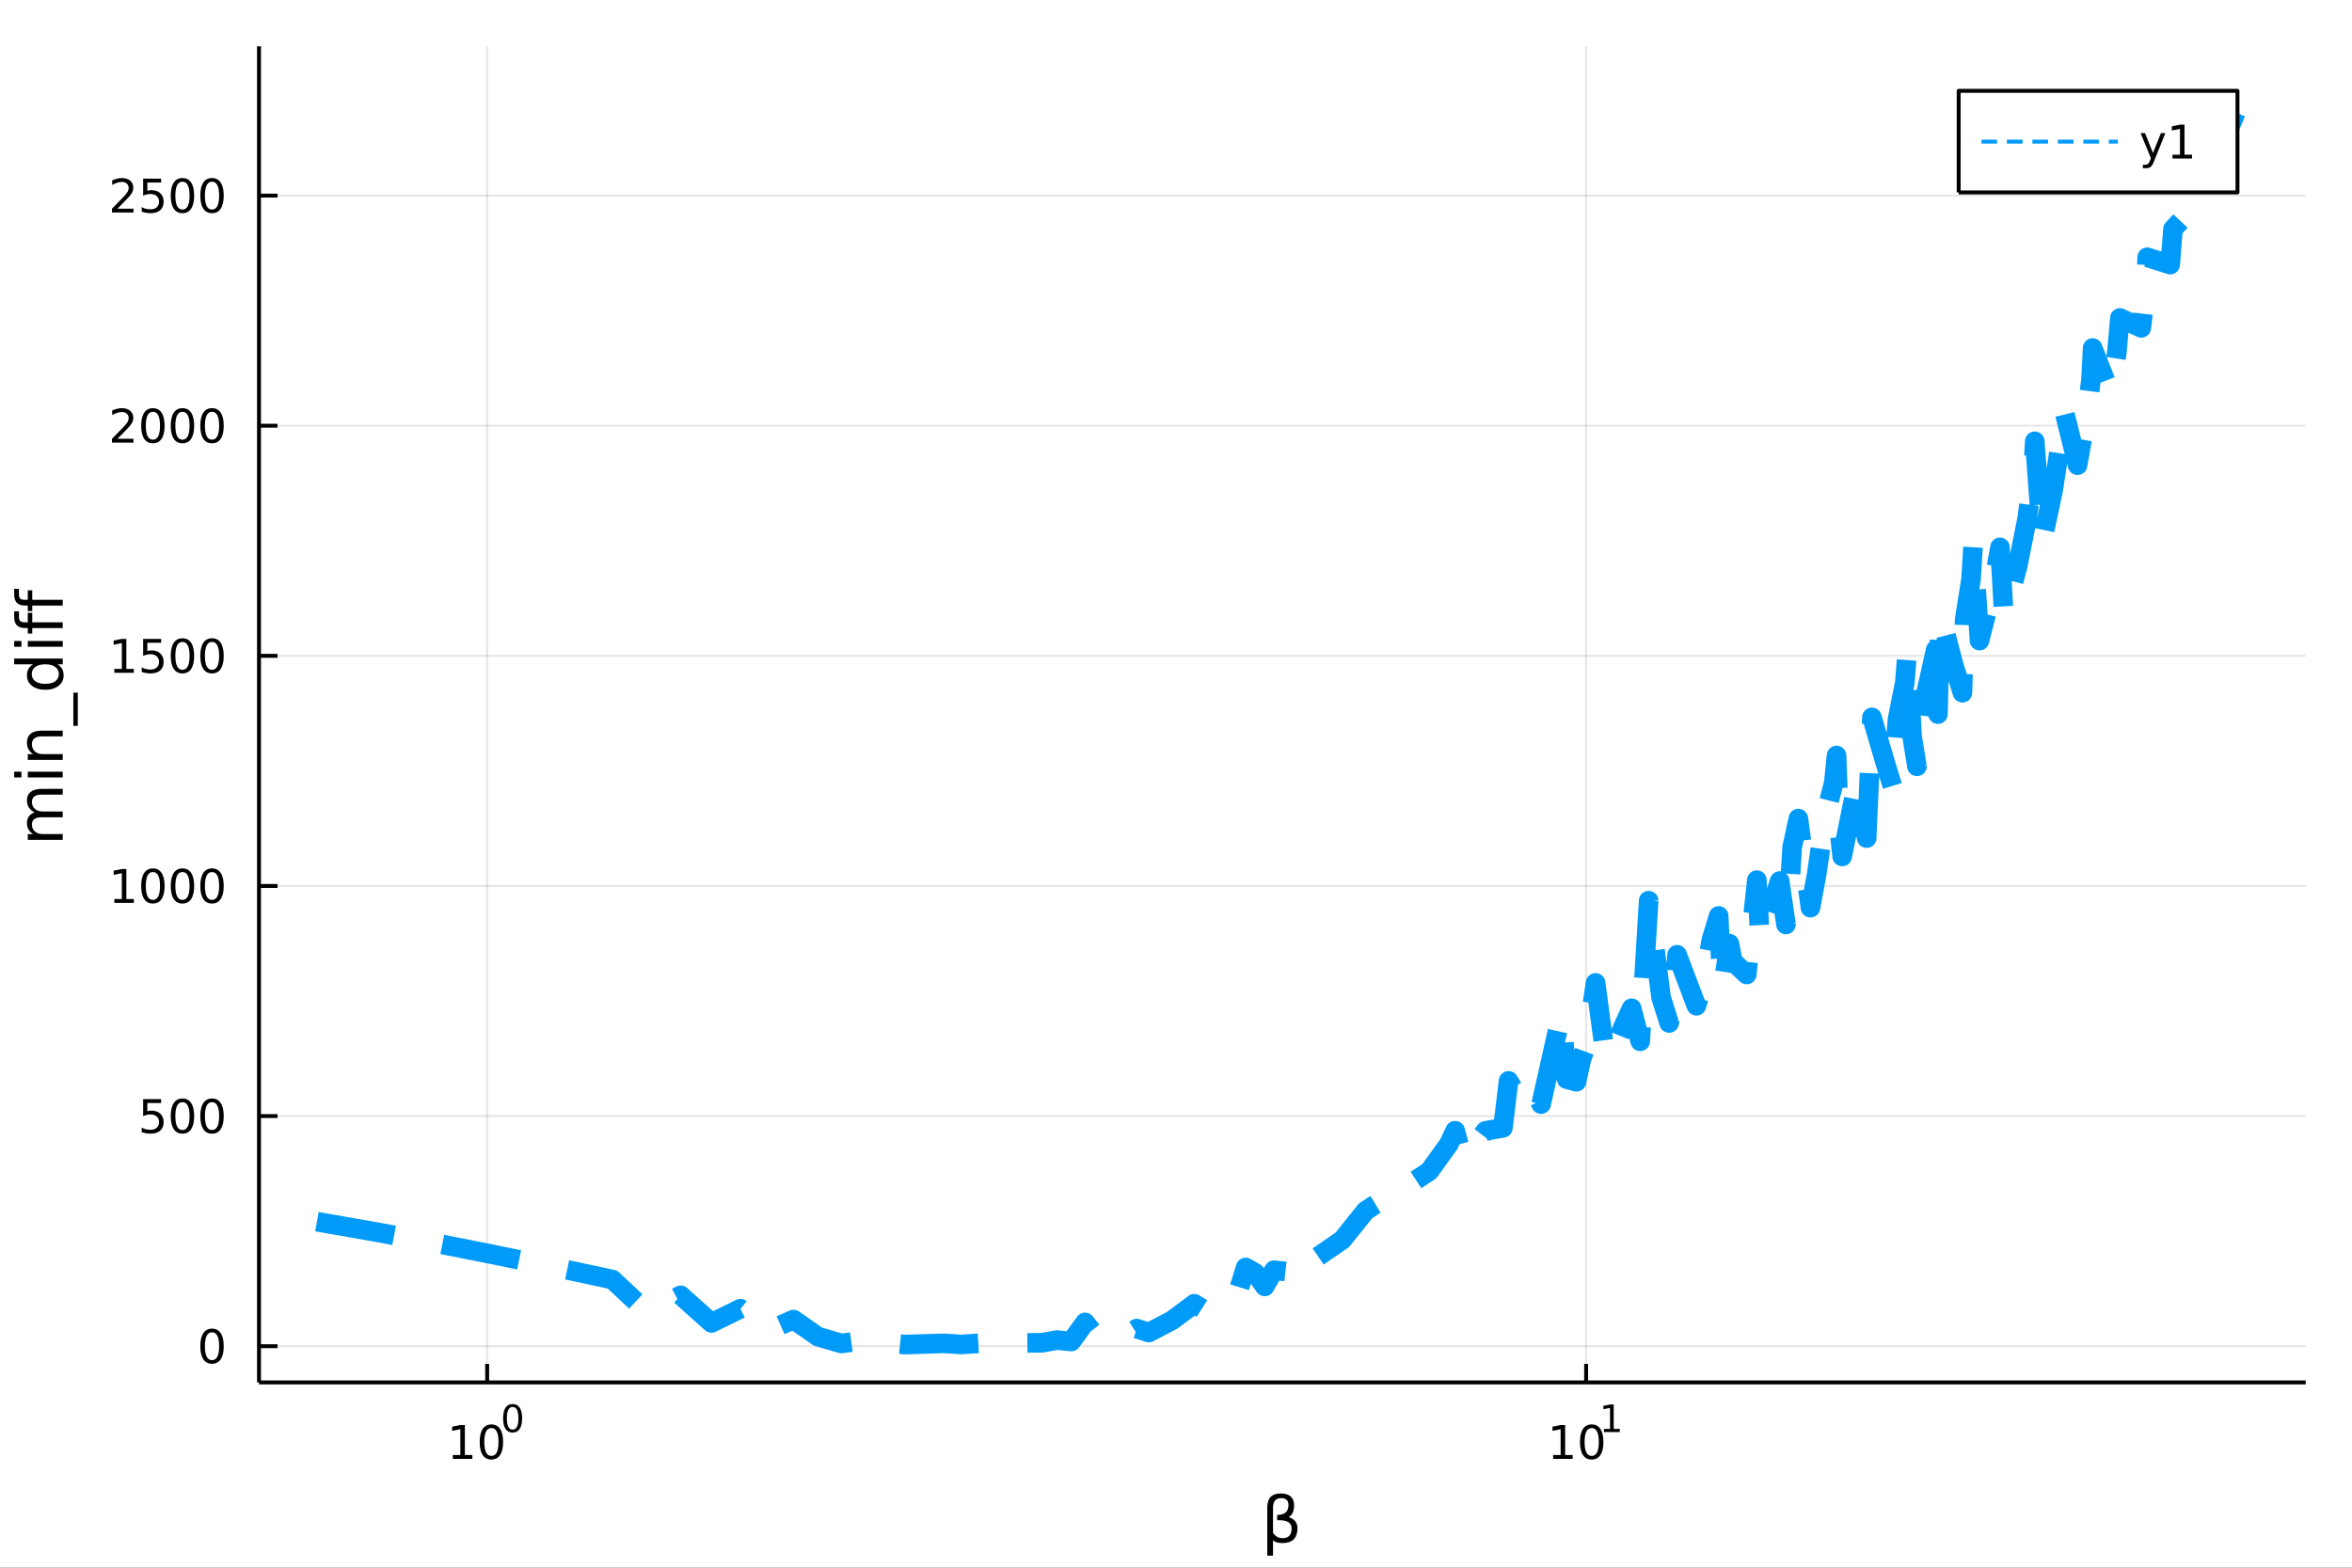 <?xml version="1.0" encoding="utf-8"?>
<svg xmlns="http://www.w3.org/2000/svg" xmlns:xlink="http://www.w3.org/1999/xlink" width="600" height="400" viewBox="0 0 2400 1600">
<rect x="0" y="0" width="2400" height="1600" fill="#333333" stroke="none"/>
<defs>
  <clipPath id="clip900">
    <rect x="0" y="0" width="2400" height="1600"/>
  </clipPath>
</defs>
<path clip-path="url(#clip900)" d="
M0 1600 L2400 1600 L2400 0 L0 0  Z
  " fill="#ffffff" fill-rule="evenodd" fill-opacity="1"/>
<defs>
  <clipPath id="clip901">
    <rect x="480" y="0" width="1681" height="1600"/>
  </clipPath>
</defs>
<path clip-path="url(#clip900)" d="
M264.287 1410.9 L2352.76 1410.9 L2352.76 47.244 L264.287 47.244  Z
  " fill="#ffffff" fill-rule="evenodd" fill-opacity="1"/>
<defs>
  <clipPath id="clip902">
    <rect x="264" y="47" width="2089" height="1365"/>
  </clipPath>
</defs>
<polyline clip-path="url(#clip902)" style="stroke:#000000; stroke-linecap:butt; stroke-linejoin:round; stroke-width:2; stroke-opacity:0.1; fill:none" points="
  497.102,1410.9 497.102,47.244 
  "/>
<polyline clip-path="url(#clip902)" style="stroke:#000000; stroke-linecap:butt; stroke-linejoin:round; stroke-width:2; stroke-opacity:0.1; fill:none" points="
  1618.5,1410.9 1618.5,47.244 
  "/>
<polyline clip-path="url(#clip900)" style="stroke:#000000; stroke-linecap:butt; stroke-linejoin:round; stroke-width:4; stroke-opacity:1; fill:none" points="
  264.287,1410.9 2352.76,1410.9 
  "/>
<polyline clip-path="url(#clip900)" style="stroke:#000000; stroke-linecap:butt; stroke-linejoin:round; stroke-width:4; stroke-opacity:1; fill:none" points="
  497.102,1410.9 497.102,1392 
  "/>
<polyline clip-path="url(#clip900)" style="stroke:#000000; stroke-linecap:butt; stroke-linejoin:round; stroke-width:4; stroke-opacity:1; fill:none" points="
  1618.5,1410.9 1618.5,1392 
  "/>
<path clip-path="url(#clip900)" d="M462.084 1485.02 L469.723 1485.02 L469.723 1458.66 L461.413 1460.32 L461.413 1456.06 L469.677 1454.4 L474.353 1454.4 L474.353 1485.02 L481.992 1485.02 L481.992 1488.96 L462.084 1488.96 L462.084 1485.02 Z" fill="#000000" fill-rule="evenodd" fill-opacity="1" /><path clip-path="url(#clip900)" d="M501.436 1457.48 Q497.825 1457.48 495.996 1461.04 Q494.191 1464.58 494.191 1471.71 Q494.191 1478.82 495.996 1482.38 Q497.825 1485.92 501.436 1485.92 Q505.07 1485.92 506.876 1482.38 Q508.705 1478.82 508.705 1471.71 Q508.705 1464.58 506.876 1461.04 Q505.07 1457.48 501.436 1457.48 M501.436 1453.77 Q507.246 1453.77 510.302 1458.38 Q513.381 1462.96 513.381 1471.71 Q513.381 1480.44 510.302 1485.04 Q507.246 1489.63 501.436 1489.63 Q495.626 1489.63 492.547 1485.04 Q489.492 1480.44 489.492 1471.71 Q489.492 1462.96 492.547 1458.38 Q495.626 1453.77 501.436 1453.77 Z" fill="#000000" fill-rule="evenodd" fill-opacity="1" /><path clip-path="url(#clip900)" d="M523.085 1435.97 Q520.151 1435.97 518.665 1438.86 Q517.198 1441.74 517.198 1447.53 Q517.198 1453.31 518.665 1456.2 Q520.151 1459.08 523.085 1459.08 Q526.038 1459.08 527.505 1456.2 Q528.991 1453.31 528.991 1447.53 Q528.991 1441.74 527.505 1438.86 Q526.038 1435.97 523.085 1435.97 M523.085 1432.96 Q527.806 1432.96 530.289 1436.7 Q532.79 1440.43 532.79 1447.53 Q532.79 1454.62 530.289 1458.37 Q527.806 1462.09 523.085 1462.09 Q518.365 1462.09 515.863 1458.37 Q513.381 1454.62 513.381 1447.53 Q513.381 1440.43 515.863 1436.7 Q518.365 1432.96 523.085 1432.96 Z" fill="#000000" fill-rule="evenodd" fill-opacity="1" /><path clip-path="url(#clip900)" d="M1584.83 1485.02 L1592.47 1485.02 L1592.47 1458.66 L1584.16 1460.32 L1584.16 1456.06 L1592.42 1454.4 L1597.1 1454.4 L1597.1 1485.02 L1604.73 1485.02 L1604.73 1488.96 L1584.83 1488.96 L1584.83 1485.02 Z" fill="#000000" fill-rule="evenodd" fill-opacity="1" /><path clip-path="url(#clip900)" d="M1624.18 1457.48 Q1620.57 1457.48 1618.74 1461.04 Q1616.93 1464.58 1616.93 1471.71 Q1616.93 1478.82 1618.74 1482.38 Q1620.57 1485.92 1624.18 1485.92 Q1627.81 1485.92 1629.62 1482.38 Q1631.45 1478.82 1631.45 1471.71 Q1631.45 1464.58 1629.62 1461.04 Q1627.81 1457.48 1624.18 1457.48 M1624.18 1453.77 Q1629.99 1453.77 1633.04 1458.38 Q1636.12 1462.96 1636.12 1471.71 Q1636.12 1480.44 1633.04 1485.04 Q1629.99 1489.63 1624.18 1489.63 Q1618.37 1489.63 1615.29 1485.04 Q1612.23 1480.44 1612.23 1471.71 Q1612.23 1462.96 1615.29 1458.38 Q1618.37 1453.77 1624.18 1453.77 Z" fill="#000000" fill-rule="evenodd" fill-opacity="1" /><path clip-path="url(#clip900)" d="M1636.67 1458.35 L1642.88 1458.35 L1642.88 1436.93 L1636.12 1438.28 L1636.12 1434.82 L1642.84 1433.47 L1646.64 1433.47 L1646.64 1458.35 L1652.84 1458.35 L1652.84 1461.55 L1636.67 1461.55 L1636.67 1458.35 Z" fill="#000000" fill-rule="evenodd" fill-opacity="1" /><path clip-path="url(#clip900)" d="M1299 1571.99 L1299 1587.74 L1293.12 1587.74 L1293.12 1538.76 Q1293.12 1524.25 1306.68 1524.25 Q1320.49 1524.25 1320.49 1536.5 Q1320.49 1545.22 1315.01 1548.4 Q1323.93 1551.27 1323.93 1559.77 Q1323.93 1574.85 1308.59 1574.85 Q1301.84 1574.85 1299 1571.99 M1299 1564.35 Q1302.54 1569.86 1308.81 1569.86 Q1317.97 1569.86 1317.97 1559.86 Q1317.97 1550.89 1303.21 1551.59 L1303.21 1546.18 Q1314.76 1546.18 1314.76 1535.99 Q1314.76 1529.02 1307.31 1529.02 Q1299 1529.02 1299 1538.95 L1299 1564.35 Z" fill="#000000" fill-rule="evenodd" fill-opacity="1" /><polyline clip-path="url(#clip902)" style="stroke:#000000; stroke-linecap:butt; stroke-linejoin:round; stroke-width:2; stroke-opacity:0.1; fill:none" points="
  264.287,1373.94 2352.76,1373.94 
  "/>
<polyline clip-path="url(#clip902)" style="stroke:#000000; stroke-linecap:butt; stroke-linejoin:round; stroke-width:2; stroke-opacity:0.1; fill:none" points="
  264.287,1139.08 2352.76,1139.08 
  "/>
<polyline clip-path="url(#clip902)" style="stroke:#000000; stroke-linecap:butt; stroke-linejoin:round; stroke-width:2; stroke-opacity:0.1; fill:none" points="
  264.287,904.213 2352.76,904.213 
  "/>
<polyline clip-path="url(#clip902)" style="stroke:#000000; stroke-linecap:butt; stroke-linejoin:round; stroke-width:2; stroke-opacity:0.1; fill:none" points="
  264.287,669.351 2352.76,669.351 
  "/>
<polyline clip-path="url(#clip902)" style="stroke:#000000; stroke-linecap:butt; stroke-linejoin:round; stroke-width:2; stroke-opacity:0.1; fill:none" points="
  264.287,434.488 2352.76,434.488 
  "/>
<polyline clip-path="url(#clip902)" style="stroke:#000000; stroke-linecap:butt; stroke-linejoin:round; stroke-width:2; stroke-opacity:0.1; fill:none" points="
  264.287,199.626 2352.76,199.626 
  "/>
<polyline clip-path="url(#clip900)" style="stroke:#000000; stroke-linecap:butt; stroke-linejoin:round; stroke-width:4; stroke-opacity:1; fill:none" points="
  264.287,1410.9 264.287,47.244 
  "/>
<polyline clip-path="url(#clip900)" style="stroke:#000000; stroke-linecap:butt; stroke-linejoin:round; stroke-width:4; stroke-opacity:1; fill:none" points="
  264.287,1373.94 283.185,1373.94 
  "/>
<polyline clip-path="url(#clip900)" style="stroke:#000000; stroke-linecap:butt; stroke-linejoin:round; stroke-width:4; stroke-opacity:1; fill:none" points="
  264.287,1139.08 283.185,1139.08 
  "/>
<polyline clip-path="url(#clip900)" style="stroke:#000000; stroke-linecap:butt; stroke-linejoin:round; stroke-width:4; stroke-opacity:1; fill:none" points="
  264.287,904.213 283.185,904.213 
  "/>
<polyline clip-path="url(#clip900)" style="stroke:#000000; stroke-linecap:butt; stroke-linejoin:round; stroke-width:4; stroke-opacity:1; fill:none" points="
  264.287,669.351 283.185,669.351 
  "/>
<polyline clip-path="url(#clip900)" style="stroke:#000000; stroke-linecap:butt; stroke-linejoin:round; stroke-width:4; stroke-opacity:1; fill:none" points="
  264.287,434.488 283.185,434.488 
  "/>
<polyline clip-path="url(#clip900)" style="stroke:#000000; stroke-linecap:butt; stroke-linejoin:round; stroke-width:4; stroke-opacity:1; fill:none" points="
  264.287,199.626 283.185,199.626 
  "/>
<path clip-path="url(#clip900)" d="M216.343 1359.74 Q212.732 1359.74 210.903 1363.3 Q209.098 1366.84 209.098 1373.97 Q209.098 1381.08 210.903 1384.64 Q212.732 1388.18 216.343 1388.18 Q219.977 1388.18 221.783 1384.64 Q223.611 1381.08 223.611 1373.97 Q223.611 1366.84 221.783 1363.3 Q219.977 1359.74 216.343 1359.74 M216.343 1356.03 Q222.153 1356.03 225.209 1360.64 Q228.287 1365.22 228.287 1373.97 Q228.287 1382.7 225.209 1387.31 Q222.153 1391.89 216.343 1391.89 Q210.533 1391.89 207.454 1387.31 Q204.399 1382.7 204.399 1373.97 Q204.399 1365.22 207.454 1360.64 Q210.533 1356.03 216.343 1356.03 Z" fill="#000000" fill-rule="evenodd" fill-opacity="1" /><path clip-path="url(#clip900)" d="M146.066 1121.8 L164.422 1121.8 L164.422 1125.73 L150.348 1125.73 L150.348 1134.2 Q151.366 1133.86 152.385 1133.69 Q153.403 1133.51 154.422 1133.51 Q160.209 1133.51 163.589 1136.68 Q166.968 1139.85 166.968 1145.27 Q166.968 1150.85 163.496 1153.95 Q160.024 1157.03 153.704 1157.03 Q151.528 1157.03 149.26 1156.66 Q147.015 1156.29 144.607 1155.54 L144.607 1150.85 Q146.691 1151.98 148.913 1152.54 Q151.135 1153.09 153.612 1153.09 Q157.616 1153.09 159.954 1150.98 Q162.292 1148.88 162.292 1145.27 Q162.292 1141.66 159.954 1139.55 Q157.616 1137.44 153.612 1137.44 Q151.737 1137.44 149.862 1137.86 Q148.01 1138.28 146.066 1139.16 L146.066 1121.8 Z" fill="#000000" fill-rule="evenodd" fill-opacity="1" /><path clip-path="url(#clip900)" d="M186.181 1124.87 Q182.57 1124.87 180.741 1128.44 Q178.936 1131.98 178.936 1139.11 Q178.936 1146.22 180.741 1149.78 Q182.57 1153.32 186.181 1153.32 Q189.815 1153.32 191.621 1149.78 Q193.45 1146.22 193.45 1139.11 Q193.45 1131.98 191.621 1128.44 Q189.815 1124.87 186.181 1124.87 M186.181 1121.17 Q191.991 1121.17 195.047 1125.78 Q198.125 1130.36 198.125 1139.11 Q198.125 1147.84 195.047 1152.44 Q191.991 1157.03 186.181 1157.03 Q180.371 1157.03 177.292 1152.44 Q174.237 1147.84 174.237 1139.11 Q174.237 1130.36 177.292 1125.78 Q180.371 1121.17 186.181 1121.17 Z" fill="#000000" fill-rule="evenodd" fill-opacity="1" /><path clip-path="url(#clip900)" d="M216.343 1124.87 Q212.732 1124.87 210.903 1128.44 Q209.098 1131.98 209.098 1139.11 Q209.098 1146.22 210.903 1149.78 Q212.732 1153.32 216.343 1153.32 Q219.977 1153.32 221.783 1149.78 Q223.611 1146.22 223.611 1139.11 Q223.611 1131.98 221.783 1128.44 Q219.977 1124.87 216.343 1124.87 M216.343 1121.17 Q222.153 1121.17 225.209 1125.78 Q228.287 1130.36 228.287 1139.11 Q228.287 1147.84 225.209 1152.44 Q222.153 1157.03 216.343 1157.03 Q210.533 1157.03 207.454 1152.44 Q204.399 1147.84 204.399 1139.11 Q204.399 1130.36 207.454 1125.78 Q210.533 1121.17 216.343 1121.17 Z" fill="#000000" fill-rule="evenodd" fill-opacity="1" /><path clip-path="url(#clip900)" d="M116.668 917.558 L124.306 917.558 L124.306 891.192 L115.996 892.859 L115.996 888.6 L124.26 886.933 L128.936 886.933 L128.936 917.558 L136.575 917.558 L136.575 921.493 L116.668 921.493 L116.668 917.558 Z" fill="#000000" fill-rule="evenodd" fill-opacity="1" /><path clip-path="url(#clip900)" d="M156.019 890.012 Q152.408 890.012 150.579 893.576 Q148.774 897.118 148.774 904.248 Q148.774 911.354 150.579 914.919 Q152.408 918.461 156.019 918.461 Q159.653 918.461 161.459 914.919 Q163.288 911.354 163.288 904.248 Q163.288 897.118 161.459 893.576 Q159.653 890.012 156.019 890.012 M156.019 886.308 Q161.829 886.308 164.885 890.914 Q167.964 895.498 167.964 904.248 Q167.964 912.974 164.885 917.581 Q161.829 922.164 156.019 922.164 Q150.209 922.164 147.13 917.581 Q144.075 912.974 144.075 904.248 Q144.075 895.498 147.13 890.914 Q150.209 886.308 156.019 886.308 Z" fill="#000000" fill-rule="evenodd" fill-opacity="1" /><path clip-path="url(#clip900)" d="M186.181 890.012 Q182.57 890.012 180.741 893.576 Q178.936 897.118 178.936 904.248 Q178.936 911.354 180.741 914.919 Q182.57 918.461 186.181 918.461 Q189.815 918.461 191.621 914.919 Q193.45 911.354 193.45 904.248 Q193.45 897.118 191.621 893.576 Q189.815 890.012 186.181 890.012 M186.181 886.308 Q191.991 886.308 195.047 890.914 Q198.125 895.498 198.125 904.248 Q198.125 912.974 195.047 917.581 Q191.991 922.164 186.181 922.164 Q180.371 922.164 177.292 917.581 Q174.237 912.974 174.237 904.248 Q174.237 895.498 177.292 890.914 Q180.371 886.308 186.181 886.308 Z" fill="#000000" fill-rule="evenodd" fill-opacity="1" /><path clip-path="url(#clip900)" d="M216.343 890.012 Q212.732 890.012 210.903 893.576 Q209.098 897.118 209.098 904.248 Q209.098 911.354 210.903 914.919 Q212.732 918.461 216.343 918.461 Q219.977 918.461 221.783 914.919 Q223.611 911.354 223.611 904.248 Q223.611 897.118 221.783 893.576 Q219.977 890.012 216.343 890.012 M216.343 886.308 Q222.153 886.308 225.209 890.914 Q228.287 895.498 228.287 904.248 Q228.287 912.974 225.209 917.581 Q222.153 922.164 216.343 922.164 Q210.533 922.164 207.454 917.581 Q204.399 912.974 204.399 904.248 Q204.399 895.498 207.454 890.914 Q210.533 886.308 216.343 886.308 Z" fill="#000000" fill-rule="evenodd" fill-opacity="1" /><path clip-path="url(#clip900)" d="M116.668 682.696 L124.306 682.696 L124.306 656.33 L115.996 657.997 L115.996 653.737 L124.26 652.071 L128.936 652.071 L128.936 682.696 L136.575 682.696 L136.575 686.631 L116.668 686.631 L116.668 682.696 Z" fill="#000000" fill-rule="evenodd" fill-opacity="1" /><path clip-path="url(#clip900)" d="M146.066 652.071 L164.422 652.071 L164.422 656.006 L150.348 656.006 L150.348 664.478 Q151.366 664.131 152.385 663.969 Q153.403 663.784 154.422 663.784 Q160.209 663.784 163.589 666.955 Q166.968 670.126 166.968 675.543 Q166.968 681.121 163.496 684.223 Q160.024 687.302 153.704 687.302 Q151.528 687.302 149.26 686.932 Q147.015 686.561 144.607 685.821 L144.607 681.121 Q146.691 682.256 148.913 682.811 Q151.135 683.367 153.612 683.367 Q157.616 683.367 159.954 681.26 Q162.292 679.154 162.292 675.543 Q162.292 671.932 159.954 669.825 Q157.616 667.719 153.612 667.719 Q151.737 667.719 149.862 668.135 Q148.01 668.552 146.066 669.432 L146.066 652.071 Z" fill="#000000" fill-rule="evenodd" fill-opacity="1" /><path clip-path="url(#clip900)" d="M186.181 655.149 Q182.57 655.149 180.741 658.714 Q178.936 662.256 178.936 669.385 Q178.936 676.492 180.741 680.057 Q182.57 683.598 186.181 683.598 Q189.815 683.598 191.621 680.057 Q193.45 676.492 193.45 669.385 Q193.45 662.256 191.621 658.714 Q189.815 655.149 186.181 655.149 M186.181 651.446 Q191.991 651.446 195.047 656.052 Q198.125 660.635 198.125 669.385 Q198.125 678.112 195.047 682.719 Q191.991 687.302 186.181 687.302 Q180.371 687.302 177.292 682.719 Q174.237 678.112 174.237 669.385 Q174.237 660.635 177.292 656.052 Q180.371 651.446 186.181 651.446 Z" fill="#000000" fill-rule="evenodd" fill-opacity="1" /><path clip-path="url(#clip900)" d="M216.343 655.149 Q212.732 655.149 210.903 658.714 Q209.098 662.256 209.098 669.385 Q209.098 676.492 210.903 680.057 Q212.732 683.598 216.343 683.598 Q219.977 683.598 221.783 680.057 Q223.611 676.492 223.611 669.385 Q223.611 662.256 221.783 658.714 Q219.977 655.149 216.343 655.149 M216.343 651.446 Q222.153 651.446 225.209 656.052 Q228.287 660.635 228.287 669.385 Q228.287 678.112 225.209 682.719 Q222.153 687.302 216.343 687.302 Q210.533 687.302 207.454 682.719 Q204.399 678.112 204.399 669.385 Q204.399 660.635 207.454 656.052 Q210.533 651.446 216.343 651.446 Z" fill="#000000" fill-rule="evenodd" fill-opacity="1" /><path clip-path="url(#clip900)" d="M119.885 447.833 L136.204 447.833 L136.204 451.768 L114.26 451.768 L114.26 447.833 Q116.922 445.079 121.505 440.449 Q126.112 435.796 127.292 434.454 Q129.538 431.931 130.417 430.195 Q131.32 428.435 131.32 426.745 Q131.32 423.991 129.376 422.255 Q127.455 420.519 124.353 420.519 Q122.154 420.519 119.7 421.283 Q117.269 422.046 114.492 423.597 L114.492 418.875 Q117.316 417.741 119.769 417.162 Q122.223 416.583 124.26 416.583 Q129.63 416.583 132.825 419.269 Q136.019 421.954 136.019 426.445 Q136.019 428.574 135.209 430.495 Q134.422 432.394 132.316 434.986 Q131.737 435.657 128.635 438.875 Q125.533 442.069 119.885 447.833 Z" fill="#000000" fill-rule="evenodd" fill-opacity="1" /><path clip-path="url(#clip900)" d="M156.019 420.287 Q152.408 420.287 150.579 423.852 Q148.774 427.394 148.774 434.523 Q148.774 441.63 150.579 445.194 Q152.408 448.736 156.019 448.736 Q159.653 448.736 161.459 445.194 Q163.288 441.63 163.288 434.523 Q163.288 427.394 161.459 423.852 Q159.653 420.287 156.019 420.287 M156.019 416.583 Q161.829 416.583 164.885 421.19 Q167.964 425.773 167.964 434.523 Q167.964 443.25 164.885 447.856 Q161.829 452.44 156.019 452.44 Q150.209 452.44 147.13 447.856 Q144.075 443.25 144.075 434.523 Q144.075 425.773 147.13 421.19 Q150.209 416.583 156.019 416.583 Z" fill="#000000" fill-rule="evenodd" fill-opacity="1" /><path clip-path="url(#clip900)" d="M186.181 420.287 Q182.57 420.287 180.741 423.852 Q178.936 427.394 178.936 434.523 Q178.936 441.63 180.741 445.194 Q182.57 448.736 186.181 448.736 Q189.815 448.736 191.621 445.194 Q193.45 441.63 193.45 434.523 Q193.45 427.394 191.621 423.852 Q189.815 420.287 186.181 420.287 M186.181 416.583 Q191.991 416.583 195.047 421.19 Q198.125 425.773 198.125 434.523 Q198.125 443.25 195.047 447.856 Q191.991 452.44 186.181 452.44 Q180.371 452.44 177.292 447.856 Q174.237 443.25 174.237 434.523 Q174.237 425.773 177.292 421.19 Q180.371 416.583 186.181 416.583 Z" fill="#000000" fill-rule="evenodd" fill-opacity="1" /><path clip-path="url(#clip900)" d="M216.343 420.287 Q212.732 420.287 210.903 423.852 Q209.098 427.394 209.098 434.523 Q209.098 441.63 210.903 445.194 Q212.732 448.736 216.343 448.736 Q219.977 448.736 221.783 445.194 Q223.611 441.63 223.611 434.523 Q223.611 427.394 221.783 423.852 Q219.977 420.287 216.343 420.287 M216.343 416.583 Q222.153 416.583 225.209 421.19 Q228.287 425.773 228.287 434.523 Q228.287 443.25 225.209 447.856 Q222.153 452.44 216.343 452.44 Q210.533 452.44 207.454 447.856 Q204.399 443.25 204.399 434.523 Q204.399 425.773 207.454 421.19 Q210.533 416.583 216.343 416.583 Z" fill="#000000" fill-rule="evenodd" fill-opacity="1" /><path clip-path="url(#clip900)" d="M119.885 212.971 L136.204 212.971 L136.204 216.906 L114.26 216.906 L114.26 212.971 Q116.922 210.216 121.505 205.587 Q126.112 200.934 127.292 199.592 Q129.538 197.068 130.417 195.332 Q131.32 193.573 131.32 191.883 Q131.32 189.129 129.376 187.393 Q127.455 185.656 124.353 185.656 Q122.154 185.656 119.7 186.42 Q117.269 187.184 114.492 188.735 L114.492 184.013 Q117.316 182.879 119.769 182.3 Q122.223 181.721 124.26 181.721 Q129.63 181.721 132.825 184.406 Q136.019 187.092 136.019 191.582 Q136.019 193.712 135.209 195.633 Q134.422 197.531 132.316 200.124 Q131.737 200.795 128.635 204.013 Q125.533 207.207 119.885 212.971 Z" fill="#000000" fill-rule="evenodd" fill-opacity="1" /><path clip-path="url(#clip900)" d="M146.066 182.346 L164.422 182.346 L164.422 186.281 L150.348 186.281 L150.348 194.754 Q151.366 194.406 152.385 194.244 Q153.403 194.059 154.422 194.059 Q160.209 194.059 163.589 197.23 Q166.968 200.402 166.968 205.818 Q166.968 211.397 163.496 214.499 Q160.024 217.578 153.704 217.578 Q151.528 217.578 149.26 217.207 Q147.015 216.837 144.607 216.096 L144.607 211.397 Q146.691 212.531 148.913 213.087 Q151.135 213.642 153.612 213.642 Q157.616 213.642 159.954 211.536 Q162.292 209.429 162.292 205.818 Q162.292 202.207 159.954 200.101 Q157.616 197.994 153.612 197.994 Q151.737 197.994 149.862 198.411 Q148.01 198.828 146.066 199.707 L146.066 182.346 Z" fill="#000000" fill-rule="evenodd" fill-opacity="1" /><path clip-path="url(#clip900)" d="M186.181 185.425 Q182.57 185.425 180.741 188.99 Q178.936 192.531 178.936 199.661 Q178.936 206.767 180.741 210.332 Q182.57 213.874 186.181 213.874 Q189.815 213.874 191.621 210.332 Q193.45 206.767 193.45 199.661 Q193.45 192.531 191.621 188.99 Q189.815 185.425 186.181 185.425 M186.181 181.721 Q191.991 181.721 195.047 186.328 Q198.125 190.911 198.125 199.661 Q198.125 208.388 195.047 212.994 Q191.991 217.578 186.181 217.578 Q180.371 217.578 177.292 212.994 Q174.237 208.388 174.237 199.661 Q174.237 190.911 177.292 186.328 Q180.371 181.721 186.181 181.721 Z" fill="#000000" fill-rule="evenodd" fill-opacity="1" /><path clip-path="url(#clip900)" d="M216.343 185.425 Q212.732 185.425 210.903 188.99 Q209.098 192.531 209.098 199.661 Q209.098 206.767 210.903 210.332 Q212.732 213.874 216.343 213.874 Q219.977 213.874 221.783 210.332 Q223.611 206.767 223.611 199.661 Q223.611 192.531 221.783 188.99 Q219.977 185.425 216.343 185.425 M216.343 181.721 Q222.153 181.721 225.209 186.328 Q228.287 190.911 228.287 199.661 Q228.287 208.388 225.209 212.994 Q222.153 217.578 216.343 217.578 Q210.533 217.578 207.454 212.994 Q204.399 208.388 204.399 199.661 Q204.399 190.911 207.454 186.328 Q210.533 181.721 216.343 181.721 Z" fill="#000000" fill-rule="evenodd" fill-opacity="1" /><path clip-path="url(#clip900)" d="M35.199 829.203 Q31.253 827.007 29.375 823.951 Q27.497 820.896 27.497 816.758 Q27.497 811.188 31.412 808.164 Q35.295 805.141 42.488 805.141 L64.004 805.141 L64.004 811.029 L42.679 811.029 Q37.555 811.029 35.072 812.843 Q32.589 814.657 32.589 818.381 Q32.589 822.933 35.613 825.574 Q38.637 828.216 43.857 828.216 L64.004 828.216 L64.004 834.105 L42.679 834.105 Q37.523 834.105 35.072 835.919 Q32.589 837.733 32.589 841.521 Q32.589 846.008 35.645 848.65 Q38.669 851.292 43.857 851.292 L64.004 851.292 L64.004 857.18 L28.356 857.18 L28.356 851.292 L33.894 851.292 Q30.616 849.287 29.056 846.486 Q27.497 843.685 27.497 839.834 Q27.497 835.951 29.47 833.245 Q31.444 830.508 35.199 829.203 Z" fill="#000000" fill-rule="evenodd" fill-opacity="1" /><path clip-path="url(#clip900)" d="M28.356 793.459 L28.356 787.603 L64.004 787.603 L64.004 793.459 L28.356 793.459 M14.479 793.459 L14.479 787.603 L21.895 787.603 L21.895 793.459 L14.479 793.459 Z" fill="#000000" fill-rule="evenodd" fill-opacity="1" /><path clip-path="url(#clip900)" d="M42.488 745.717 L64.004 745.717 L64.004 751.573 L42.679 751.573 Q37.618 751.573 35.104 753.547 Q32.589 755.52 32.589 759.467 Q32.589 764.209 35.613 766.946 Q38.637 769.684 43.857 769.684 L64.004 769.684 L64.004 775.572 L28.356 775.572 L28.356 769.684 L33.894 769.684 Q30.68 767.583 29.088 764.75 Q27.497 761.886 27.497 758.162 Q27.497 752.019 31.316 748.868 Q35.104 745.717 42.488 745.717 Z" fill="#000000" fill-rule="evenodd" fill-opacity="1" /><path clip-path="url(#clip900)" d="M74.826 706.95 L79.377 706.95 L79.377 740.815 L74.826 740.815 L74.826 706.95 Z" fill="#000000" fill-rule="evenodd" fill-opacity="1" /><path clip-path="url(#clip900)" d="M33.767 677.986 L14.479 677.986 L14.479 672.129 L64.004 672.129 L64.004 677.986 L58.657 677.986 Q61.84 679.832 63.399 682.664 Q64.927 685.465 64.927 689.412 Q64.927 695.873 59.771 699.947 Q54.615 703.989 46.212 703.989 Q37.809 703.989 32.653 699.947 Q27.497 695.873 27.497 689.412 Q27.497 685.465 29.056 682.664 Q30.584 679.832 33.767 677.986 M46.212 697.942 Q52.673 697.942 56.365 695.3 Q60.026 692.627 60.026 687.98 Q60.026 683.333 56.365 680.659 Q52.673 677.986 46.212 677.986 Q39.751 677.986 36.09 680.659 Q32.398 683.333 32.398 687.98 Q32.398 692.627 36.09 695.3 Q39.751 697.942 46.212 697.942 Z" fill="#000000" fill-rule="evenodd" fill-opacity="1" /><path clip-path="url(#clip900)" d="M28.356 660.066 L28.356 654.21 L64.004 654.21 L64.004 660.066 L28.356 660.066 M14.479 660.066 L14.479 654.21 L21.895 654.21 L21.895 660.066 L14.479 660.066 Z" fill="#000000" fill-rule="evenodd" fill-opacity="1" /><path clip-path="url(#clip900)" d="M14.479 623.909 L19.349 623.909 L19.349 629.511 Q19.349 632.662 20.622 633.903 Q21.895 635.113 25.205 635.113 L28.356 635.113 L28.356 625.468 L32.908 625.468 L32.908 635.113 L64.004 635.113 L64.004 641.001 L32.908 641.001 L32.908 646.603 L28.356 646.603 L28.356 641.001 L25.874 641.001 Q19.922 641.001 17.216 638.232 Q14.479 635.463 14.479 629.447 L14.479 623.909 Z" fill="#000000" fill-rule="evenodd" fill-opacity="1" /><path clip-path="url(#clip900)" d="M14.479 600.961 L19.349 600.961 L19.349 606.562 Q19.349 609.713 20.622 610.955 Q21.895 612.164 25.205 612.164 L28.356 612.164 L28.356 602.52 L32.908 602.52 L32.908 612.164 L64.004 612.164 L64.004 618.052 L32.908 618.052 L32.908 623.654 L28.356 623.654 L28.356 618.052 L25.874 618.052 Q19.922 618.052 17.216 615.283 Q14.479 612.514 14.479 606.499 L14.479 600.961 Z" fill="#000000" fill-rule="evenodd" fill-opacity="1" /><polyline clip-path="url(#clip902)" style="stroke:#009af9; stroke-linecap:butt; stroke-linejoin:round; stroke-width:20; stroke-opacity:1; fill:none" stroke-dasharray="80, 50" points="
  323.395,1246.85 388.427,1258.26 445.789,1269.02 497.102,1279.15 543.519,1288.67 585.895,1297.57 624.877,1305.88 660.969,1339.77 694.57,1322.03 726.001,1350.18 
  755.527,1335.69 783.364,1358.27 809.695,1346.76 834.676,1364.19 858.438,1371.15 881.094,1368.09 923.47,1372.3 962.452,1371.03 980.832,1372.14 998.544,1371.05 
  1032.14,1370.83 1063.58,1370.41 1078.56,1367.68 1093.1,1369.18 1107.22,1349.68 1120.94,1366.98 1147.27,1363.91 1159.92,1355.98 1172.25,1359.99 1196.01,1347.57 
  1218.67,1330.6 1229.61,1337.55 1261.04,1325.97 1271.09,1293.6 1280.93,1299.21 1290.57,1312.91 1300.03,1296.37 1318.41,1298.42 1327.34,1277.06 1336.12,1275.95 
  1344.74,1282.56 1369.72,1265.39 1393.48,1235.75 1401.15,1230.71 1408.7,1226.16 1416.14,1221.53 1430.68,1206.42 1444.79,1204.36 1458.51,1195.34 1478.39,1167.74 
  1484.84,1154.02 1491.21,1176.96 1497.49,1155.67 1509.82,1162.1 1515.87,1154.17 1533.59,1151.11 1539.35,1103.14 1556.24,1130.77 1567.19,1116.54 1572.57,1126.83 
  1593.52,1033.48 1598.62,1101.41 1608.66,1104.06 1613.6,1081.32 1618.5,1068.14 1628.14,1003.15 1637.6,1073.97 1642.26,1082.74 1655.98,1048.49 1664.92,1029.07 
  1673.69,1062.77 1682.31,919.256 1694.96,1017.94 1703.22,1044.06 1707.29,1024.46 1711.33,974.431 1731.05,1026.51 1738.72,1002.15 1746.28,959.229 1753.71,934.841 
  1757.39,1010.04 1764.66,963.108 1768.25,981.298 1782.37,994.566 1792.69,898.268 1796.09,961.792 1815.97,899.193 1822.42,943.521 1825.61,915.56 1828.78,864.46 
  1835.07,835.439 1847.4,926.382 1853.45,894.144 1862.39,833.17 1871.16,799.044 1874.05,771.075 1876.92,847.383 1879.78,874.121 1893.82,804.165 1904.76,855.37 
  1910.14,732.176 1923.34,777.229 1931.09,802.393 1936.19,734.333 1943.74,696.32 1946.23,664.151 1951.18,752.17 1956.07,782.082 1965.72,705.5 1975.18,663.202 
  1977.51,728.811 1979.84,626.134 1993.56,678.715 2002.49,706.997 2004.7,632.544 2011.27,591.074 2013.44,555.132 2019.89,653.781 2032.54,604.102 2040.79,558.663 
  2044.87,630.523 2058.87,577.656 2068.63,528.631 2074.39,484.118 2076.3,450.419 2083.85,553.014 2094.96,500.738 2102.23,453.537 2105.82,417.926 2119.94,474.773 
  2128.56,426.55 2133.66,387.977 2135.35,355.214 2153.54,401.51 2159.99,360.296 2163.19,324.564 2184.97,334.64 2189.52,296.264 2191.02,262.587 2214.5,270.061 
  2217.36,233.742 2242.34,207.057 2243.69,172.754 2268.67,145.648 2293.65,85.838 
  "/>
<path clip-path="url(#clip900)" d="
M1998.66 196.379 L2283.14 196.379 L2283.14 92.699 L1998.66 92.699  Z
  " fill="#ffffff" fill-rule="evenodd" fill-opacity="1"/>
<polyline clip-path="url(#clip900)" style="stroke:#000000; stroke-linecap:butt; stroke-linejoin:round; stroke-width:4; stroke-opacity:1; fill:none" points="
  1998.66,196.379 2283.14,196.379 2283.14,92.699 1998.66,92.699 1998.66,196.379 
  "/>
<polyline clip-path="url(#clip900)" style="stroke:#009af9; stroke-linecap:butt; stroke-linejoin:round; stroke-width:4; stroke-opacity:1; fill:none" stroke-dasharray="16, 10" points="
  2021.86,144.539 2161.09,144.539 
  "/>
<path clip-path="url(#clip900)" d="M2198.14 164.227 Q2196.34 168.856 2194.62 170.268 Q2192.91 171.68 2190.04 171.68 L2186.64 171.68 L2186.64 168.115 L2189.14 168.115 Q2190.9 168.115 2191.87 167.282 Q2192.84 166.449 2194.02 163.347 L2194.79 161.403 L2184.3 135.893 L2188.81 135.893 L2196.92 156.171 L2205.02 135.893 L2209.53 135.893 L2198.14 164.227 Z" fill="#000000" fill-rule="evenodd" fill-opacity="1" /><path clip-path="url(#clip900)" d="M2216.82 157.884 L2224.46 157.884 L2224.46 131.518 L2216.15 133.185 L2216.15 128.926 L2224.42 127.259 L2229.09 127.259 L2229.09 157.884 L2236.73 157.884 L2236.73 161.819 L2216.82 161.819 L2216.82 157.884 Z" fill="#000000" fill-rule="evenodd" fill-opacity="1" /></svg>
